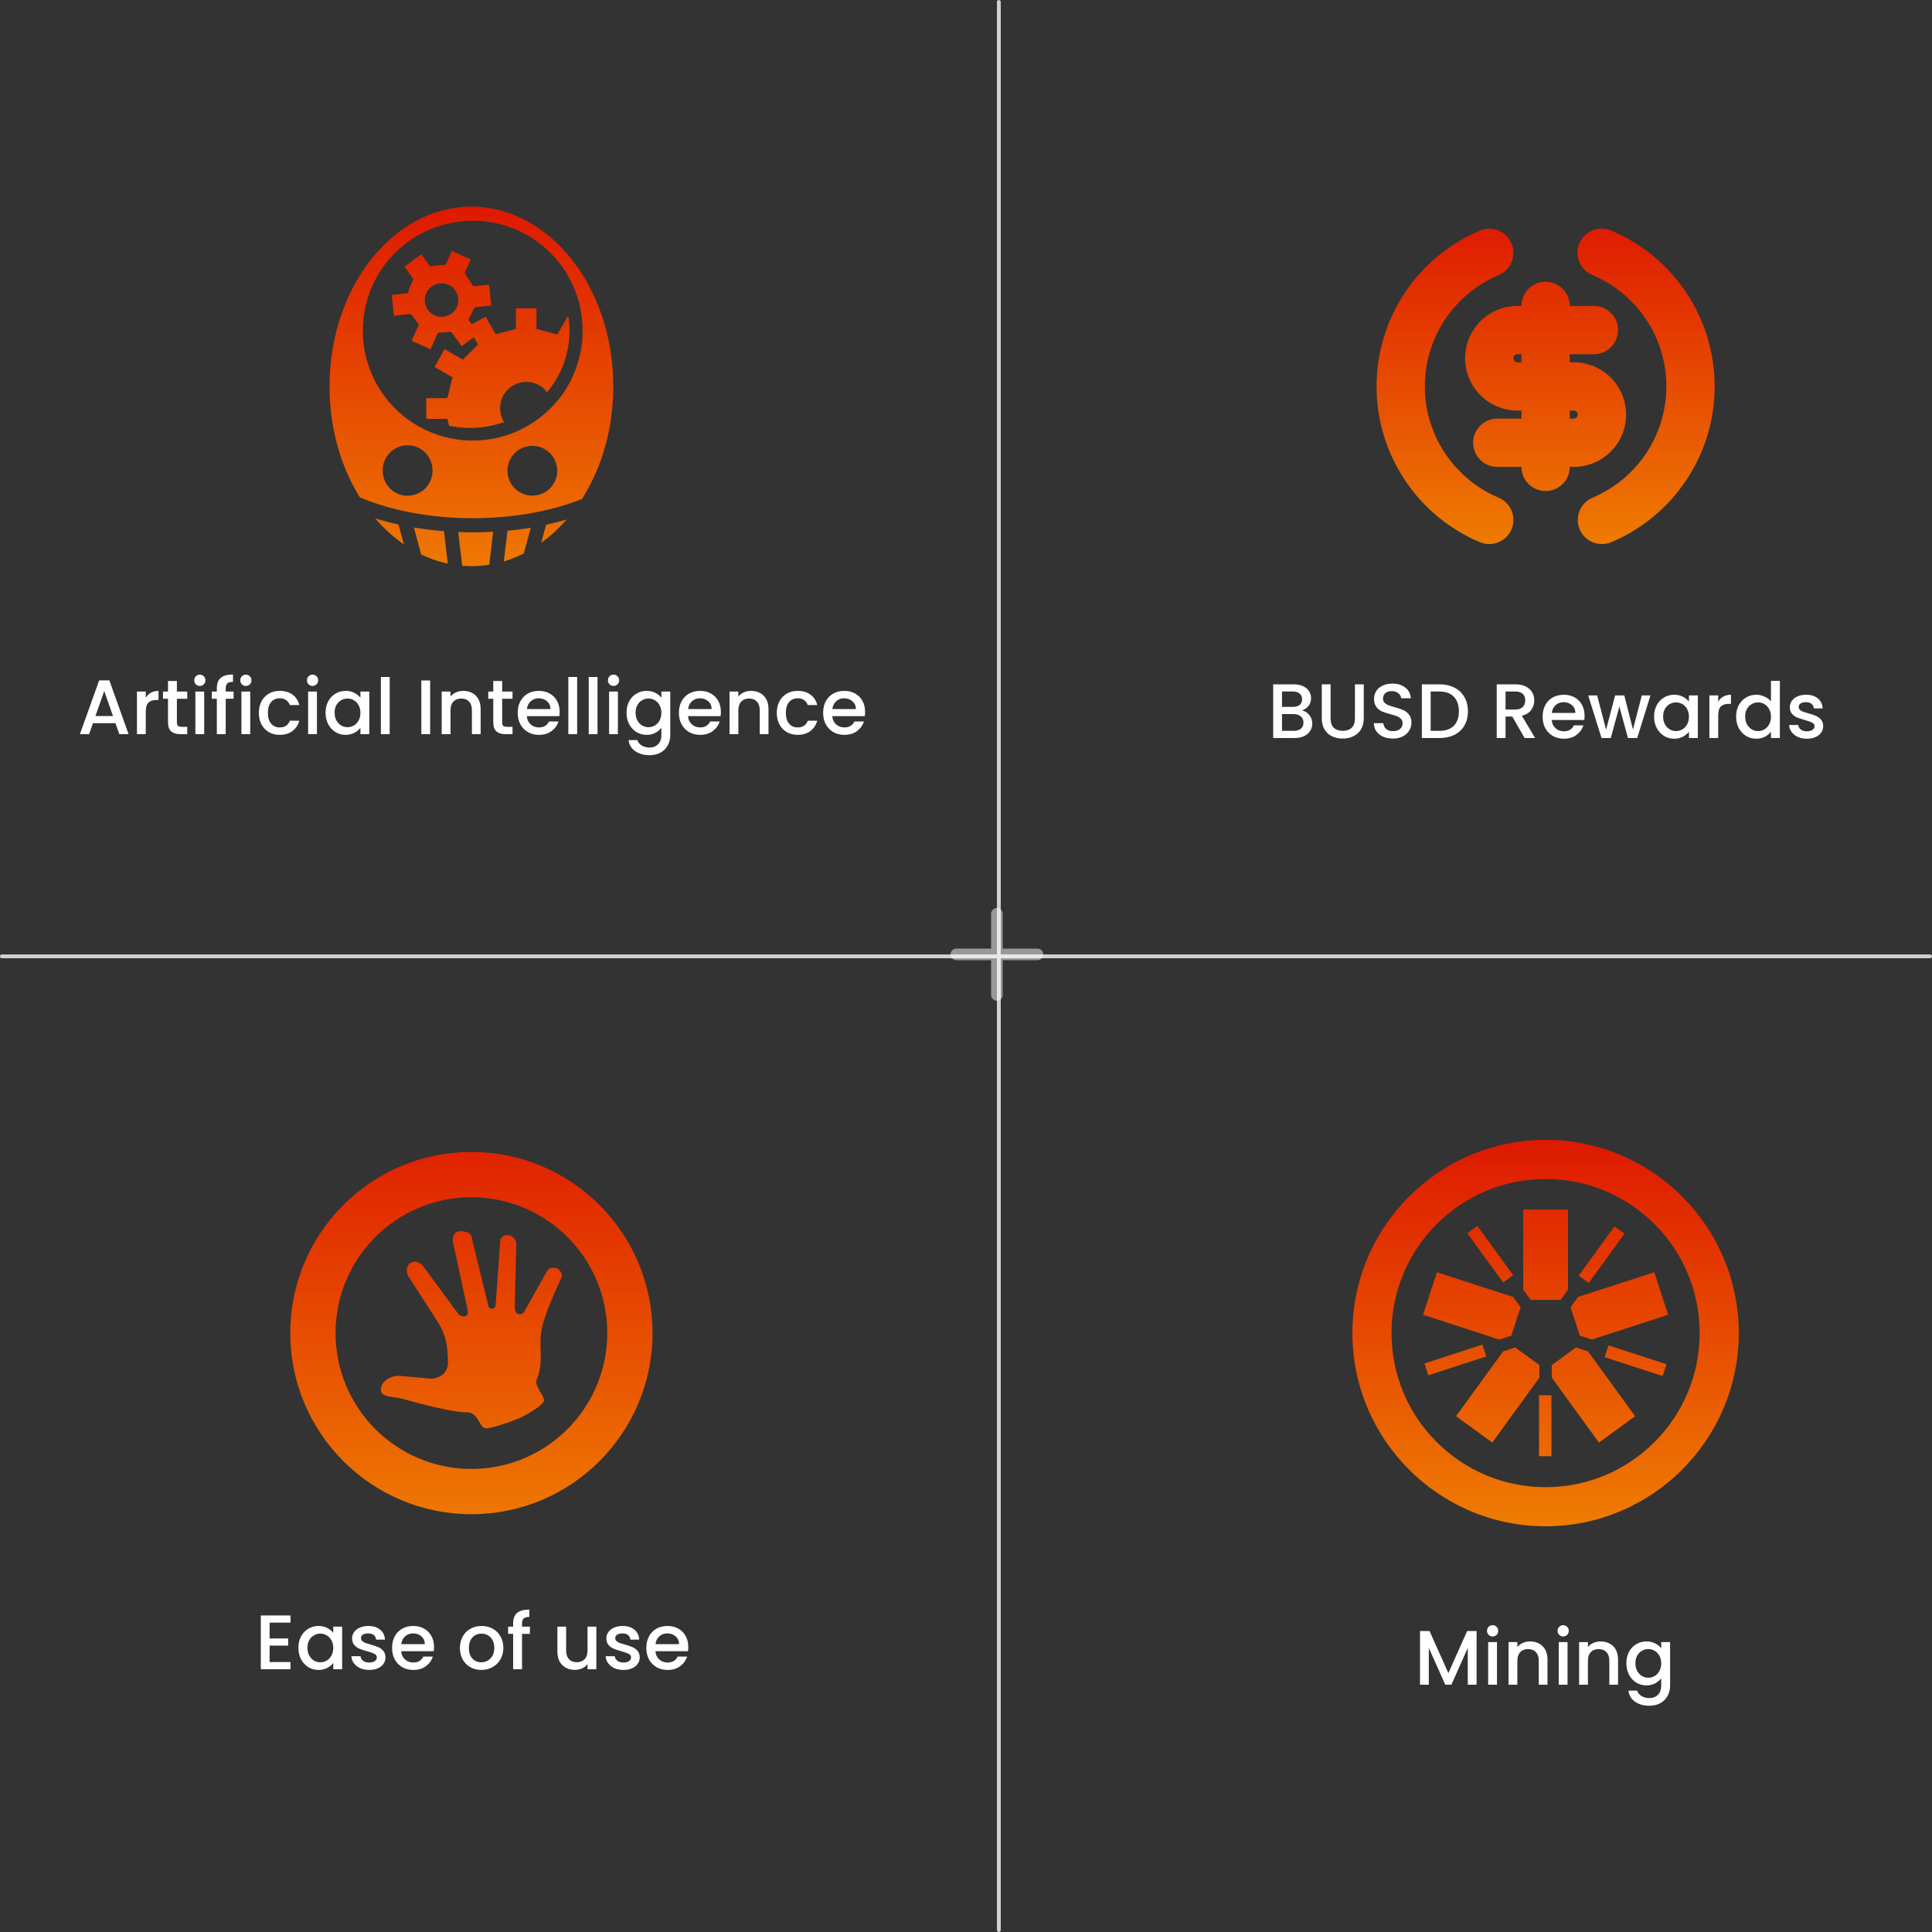<svg width="500" height="500" viewBox="0 0 500 500" fill="none" xmlns="http://www.w3.org/2000/svg">
<rect x="0" y="0" width="500" height="500" fill="#333333" stroke="none"/>
<line x1="258.5" y1="0.5" x2="258.5" y2="499.5" stroke="#D0D0D0" stroke-linecap="round"/>
<line x1="499.5" y1="247.5" x2="0.5" y2="247.5" stroke="#D0D0D0" stroke-linecap="round"/>
<g clip-path="url(#clip0_136_339)">
<path d="M268.5 245.5H259.5V236.5C259.5 235.672 258.828 235 258 235C257.172 235 256.5 235.672 256.5 236.5V245.5H247.5C246.672 245.5 246 246.172 246 247C246 247.828 246.672 248.5 247.5 248.5H256.5V257.5C256.5 258.328 257.172 259 258 259C258.828 259 259.5 258.328 259.5 257.5V248.5H268.5C269.328 248.5 270 247.828 270 247C270 246.172 269.328 245.5 268.5 245.5Z" fill="white" fill-opacity="0.5"/>
</g>
<path d="M122 298.125C96.111 298.125 75.125 319.112 75.125 345C75.125 370.888 96.111 391.875 122 391.875C147.888 391.875 168.875 370.888 168.875 345C168.875 319.112 147.888 298.125 122 298.125ZM122 309.844C141.416 309.844 157.156 325.584 157.156 345C157.156 364.416 141.416 380.156 122 380.156C102.584 380.156 86.844 364.416 86.844 345C86.844 325.584 102.584 309.844 122 309.844ZM119.07 318.633C117.605 318.633 116.961 320.163 117.203 321.428L121.091 339.244C121.233 341.106 119.564 340.937 118.625 340.063L109.823 328.094C109.295 327.129 107.749 326.024 106.387 326.769C105.025 327.514 105.135 329.178 105.606 330.156L113.485 342.449C115.514 345.695 115.904 348.767 115.939 352.764C115.873 355.464 113.713 356.675 111.648 356.804L103.146 356.054C100.988 356.058 98.562 357.575 98.562 359.649C98.562 361.722 101.979 361.442 103.836 361.919C103.836 361.919 116.097 365.502 120.797 365.508C124.005 365.511 123.923 369.673 125.814 369.664C127.603 369.656 133.845 367.326 134.896 366.802C135.948 366.278 140.727 363.682 140.78 362.462C140.843 361.017 138.076 358.537 138.955 356.951C140.989 351.542 139.015 348.528 140.414 342.949C141.484 338.685 145.438 330.352 145.438 330.352C145.438 329.41 144.939 328.739 144.174 328.24C143.351 327.884 141.925 328.069 141.562 328.966L135.586 339.66C134.67 340.495 133.495 340.277 133.218 338.781L133.609 321.892C133.753 321.326 132.966 319.862 131.601 319.664C130.236 319.467 129.527 320.419 129.465 320.964L128.25 338.054C127.931 338.844 126.747 338.959 126.413 338.103L122.141 320.531C122.178 319.369 120.993 318.633 119.07 318.633Z" fill="url(#paint0_linear_136_339)"/>
<g clip-path="url(#clip1_136_339)">
<path d="M398.296 376.871H401.508V361.096H398.3L398.296 376.871ZM369.654 355.912L368.662 352.858L383.663 347.983L384.654 351.046L369.654 355.921M389.008 331.912L379.742 319.15L382.342 317.262L391.608 330.021L389.008 331.912ZM411.154 332.029L408.554 330.137L417.825 317.379L420.425 319.267L411.154 332.029ZM430.287 356.112L415.287 351.237L416.279 348.179L431.279 353.054L430.287 356.112ZM400 295.004C372.429 295.004 350 317.433 350 344.992C350 372.571 372.429 395 400 395C427.571 395 450 372.575 450 345C450 317.429 427.571 295 400 295V295.004ZM400 305.129C422.017 305.129 439.871 322.975 439.871 344.992C439.871 367.021 422.017 384.879 400 384.879C377.975 384.879 360.125 367.021 360.125 344.992C360.125 322.975 377.979 305.129 400 305.129ZM406.467 338.296L408.862 345.662L411.975 346.671L431.708 340.262L428.125 329.242L408.392 335.654L406.467 338.3M407.871 348.717L401.604 353.271V356.542L413.8 373.333L423.175 366.517L410.979 349.729L407.871 348.717ZM398.392 353.271L392.125 348.717L389.012 349.729L376.817 366.517L386.192 373.329L398.392 356.542V353.271ZM391.137 345.667L393.529 338.304L391.604 335.658L371.871 329.242L368.287 340.267L388.025 346.683L391.137 345.667ZM396.129 336.417H403.875L405.8 333.767V313.017H394.208V333.767L396.129 336.417Z" fill="url(#paint1_linear_136_339)"/>
</g>
<g clip-path="url(#clip2_136_339)">
<path d="M391.175 63.008C391.819 64.535 391.831 66.255 391.208 67.79C390.584 69.326 389.376 70.551 387.85 71.196C382.186 73.586 377.353 77.594 373.955 82.716C370.557 87.839 368.744 93.85 368.744 99.998C368.744 106.145 370.557 112.157 373.955 117.279C377.353 122.402 382.186 126.41 387.85 128.8C388.606 129.12 389.292 129.585 389.868 130.17C390.445 130.754 390.9 131.447 391.209 132.207C391.518 132.968 391.674 133.782 391.668 134.603C391.662 135.424 391.495 136.236 391.175 136.992C390.855 137.748 390.39 138.434 389.805 139.01C389.221 139.586 388.528 140.042 387.768 140.351C387.007 140.66 386.193 140.815 385.372 140.81C384.551 140.804 383.74 140.636 382.983 140.317C375.057 136.969 368.294 131.359 363.539 124.188C358.784 117.018 356.249 108.604 356.25 100C356.25 81.862 367.287 66.317 382.983 59.683C383.74 59.364 384.551 59.196 385.372 59.19C386.193 59.184 387.007 59.34 387.768 59.649C388.529 59.958 389.221 60.413 389.806 60.99C390.39 61.566 390.856 62.252 391.175 63.008ZM417.017 59.683C424.942 63.031 431.705 68.641 436.46 75.812C441.215 82.983 443.751 91.396 443.75 100C443.75 118.138 432.712 133.683 417.017 140.317C415.489 140.962 413.768 140.974 412.232 140.351C410.696 139.727 409.47 138.519 408.825 136.992C408.18 135.465 408.167 133.743 408.791 132.207C409.415 130.671 410.623 129.445 412.15 128.8C417.814 126.41 422.647 122.402 426.045 117.279C429.443 112.157 431.256 106.145 431.256 99.998C431.256 93.85 429.443 87.839 426.045 82.716C422.647 77.594 417.814 73.586 412.15 71.196C411.383 70.884 410.686 70.422 410.099 69.839C409.512 69.255 409.047 68.561 408.731 67.796C408.414 67.031 408.253 66.21 408.256 65.383C408.26 64.555 408.427 63.736 408.75 62.974C409.072 62.211 409.543 61.52 410.134 60.941C410.726 60.362 411.426 59.906 412.195 59.6C412.964 59.294 413.787 59.144 414.614 59.158C415.442 59.172 416.259 59.351 417.017 59.683ZM400 72.917C401.658 72.917 403.247 73.575 404.419 74.747C405.592 75.919 406.25 77.509 406.25 79.167H412.5C414.158 79.167 415.747 79.825 416.919 80.997C418.092 82.169 418.75 83.759 418.75 85.417C418.75 87.074 418.092 88.664 416.919 89.836C415.747 91.008 414.158 91.667 412.5 91.667H406.25V93.75H407.292C410.883 93.75 414.328 95.177 416.867 97.716C419.407 100.256 420.833 103.7 420.833 107.292C420.833 110.883 419.407 114.328 416.867 116.867C414.328 119.407 410.883 120.833 407.292 120.833H406.25C406.25 122.491 405.592 124.081 404.419 125.253C403.247 126.425 401.658 127.083 400 127.083C398.342 127.083 396.753 126.425 395.581 125.253C394.408 124.081 393.75 122.491 393.75 120.833H387.5C385.842 120.833 384.253 120.175 383.081 119.003C381.908 117.831 381.25 116.241 381.25 114.583C381.25 112.926 381.908 111.336 383.081 110.164C384.253 108.992 385.842 108.333 387.5 108.333H393.75V106.25H392.708C389.117 106.25 385.672 104.823 383.133 102.284C380.593 99.744 379.167 96.3 379.167 92.708C379.167 89.117 380.593 85.672 383.133 83.133C385.672 80.593 389.117 79.167 392.708 79.167H393.75C393.75 77.509 394.408 75.919 395.581 74.747C396.753 73.575 398.342 72.917 400 72.917ZM407.292 106.25H406.25V108.333H407.292C407.568 108.333 407.833 108.224 408.028 108.028C408.224 107.833 408.333 107.568 408.333 107.292C408.333 107.015 408.224 106.75 408.028 106.555C407.833 106.36 407.568 106.25 407.292 106.25ZM393.75 91.667H392.708C392.432 91.667 392.167 91.776 391.972 91.972C391.776 92.167 391.667 92.432 391.667 92.708C391.667 92.985 391.776 93.25 391.972 93.445C392.167 93.64 392.432 93.75 392.708 93.75H393.75V91.667Z" fill="url(#paint2_linear_136_339)"/>
</g>
<path d="M122.003 53.481C101.937 53.481 85.281 74.1 85.281 99.997C85.281 110.881 88.227 120.833 93.127 128.714C101.337 132.228 111.803 134.104 122.295 134.114C132.418 134.123 142.527 132.398 150.623 129.116C155.674 121.172 158.719 111.066 158.719 99.996C158.719 74.1 142.068 53.482 122.004 53.481H122.003ZM122.344 57.133C138.072 57.133 150.787 69.843 150.787 85.571C150.787 101.299 138.072 114.014 122.344 114.014C106.616 114.014 93.907 101.299 93.907 85.571C93.907 69.843 106.616 57.133 122.344 57.133ZM116.936 64.95C116.431 66.078 115.942 67.155 115.467 68.24C115.361 68.482 115.234 68.54 114.955 68.559C113.893 68.633 112.831 68.74 111.781 68.911C111.436 68.967 111.256 68.952 111.054 68.658C110.403 67.708 109.721 66.778 109.032 65.813L104.67 69.004C105.407 70.04 106.095 71.028 106.811 71.995C107.001 72.252 106.976 72.421 106.83 72.692C106.489 73.328 106.192 73.99 105.913 74.656C105.749 75.044 105.771 75.613 105.497 75.822C105.193 76.054 104.647 75.973 104.205 76.024C103.278 76.131 102.35 76.235 101.384 76.344L101.917 81.72C103.272 81.568 104.548 81.414 105.827 81.291C106.054 81.27 106.397 81.302 106.511 81.448C107.148 82.26 107.731 83.115 108.386 84.03L106.535 88.182L111.429 90.373C112.026 89.042 112.608 87.77 113.165 86.487C113.294 86.191 113.436 86.09 113.779 86.084C114.567 86.071 115.363 86.029 116.135 85.885C116.583 85.802 116.811 85.881 117.064 86.245C117.845 87.366 118.666 88.459 119.484 89.58L122.625 87.291L123.706 89.163L119.803 93.072L115.032 90.331L112.486 94.962C114.104 95.905 115.666 96.814 117.089 97.642C116.669 99.417 116.278 101.096 115.86 102.768C115.83 102.889 115.597 103.036 115.456 103.038C114.169 103.059 112.881 103.051 111.594 103.051H110.308V108.214C110.439 108.276 110.571 108.336 110.703 108.396H115.798C115.944 109.016 116.086 109.608 116.224 110.194C117.996 110.559 119.8 110.743 121.609 110.742C124.716 110.742 127.691 110.209 130.445 109.234C128.83 106.622 129.221 103.279 131.054 101.192C133.648 98.237 138.194 98.033 140.974 100.795C141.197 101.017 141.407 101.253 141.601 101.5C145.222 97.174 147.391 91.648 147.391 85.627C147.39 84.439 147.305 83.252 147.134 82.076C147.088 82.053 147.051 82.034 147 82.008C146.974 81.995 146.939 81.999 146.87 81.991C145.974 83.545 145.071 85.113 144.222 86.588L138.845 85.111V79.796H133.509V85.116C131.746 85.593 130.052 86.051 128.304 86.524C127.456 85.049 126.567 83.502 125.674 81.948L122.113 83.947C121.857 83.591 121.639 83.261 121.393 82.954C121.232 82.753 121.266 82.617 121.387 82.395C121.813 81.618 122.238 80.834 122.571 80.015C122.728 79.627 122.902 79.501 123.3 79.467C124.56 79.358 125.816 79.201 127.131 79.056C126.951 77.236 126.775 75.463 126.6 73.681C125.272 73.808 124.041 73.919 122.811 74.05C122.52 74.08 122.401 73.974 122.247 73.725C121.703 72.848 121.137 71.979 120.511 71.158C120.284 70.862 120.232 70.678 120.388 70.348C120.883 69.296 121.345 68.228 121.832 67.138C120.181 66.4 118.577 65.683 116.936 64.95L116.936 64.95ZM114.308 73.318C116.717 73.338 118.643 75.285 118.623 77.681C118.602 80.109 116.644 82.025 114.21 81.996C111.783 81.968 109.904 80.019 109.931 77.558C109.957 75.198 111.918 73.298 114.308 73.318H114.308ZM105.483 115.238C109.06 115.238 111.941 118.129 111.941 121.763C111.941 125.398 109.061 128.294 105.484 128.294C101.906 128.294 99.031 125.398 99.031 121.763C99.031 118.129 101.906 115.238 105.483 115.238ZM137.775 115.381C139.484 115.381 141.124 116.06 142.333 117.269C143.541 118.478 144.22 120.117 144.22 121.826C144.22 123.536 143.541 125.175 142.333 126.384C141.124 127.593 139.484 128.272 137.775 128.272C136.066 128.272 134.426 127.593 133.217 126.384C132.009 125.175 131.33 123.536 131.33 121.826C131.33 120.117 132.009 118.478 133.217 117.269C134.426 116.06 136.066 115.381 137.775 115.381ZM97.077 134.131V134.133C97.078 134.133 97.078 134.133 97.079 134.133L97.077 134.131ZM97.079 134.133C99.322 136.759 101.823 139.03 104.522 140.888L103.14 135.751C101.096 135.302 99.074 134.763 97.079 134.133ZM146.667 134.43C144.906 134.958 143.125 135.417 141.329 135.806L140.075 140.475C142.446 138.771 144.657 136.74 146.667 134.431V134.43V134.43ZM107.121 136.523L108.989 143.493C111.198 144.558 113.505 145.359 115.886 145.868L114.9 137.468C112.294 137.273 109.698 136.958 107.121 136.523L107.121 136.523ZM137.354 136.573C135.355 136.9 133.346 137.158 131.329 137.346L130.391 145.296C132.17 144.764 133.899 144.067 135.571 143.219L137.355 136.573V136.573L137.354 136.573H137.354ZM127.633 137.607L127.632 137.613H127.634L127.633 137.607ZM127.632 137.613C125.859 137.711 124.077 137.76 122.296 137.76C121.058 137.76 119.82 137.735 118.582 137.686L119.617 146.421C120.406 146.494 121.201 146.519 122.003 146.519C123.566 146.519 125.106 146.397 126.622 146.147L127.632 137.613L127.632 137.613Z" fill="url(#paint3_linear_136_339)"/>
<path d="M29.88 187.16H24.06L23.06 190H20.68L25.66 176.08H28.3L33.28 190H30.88L29.88 187.16ZM29.24 185.3L26.98 178.84L24.7 185.3H29.24ZM37.725 180.58C38.059 180.02 38.499 179.587 39.045 179.28C39.605 178.96 40.265 178.8 41.025 178.8V181.16H40.445C39.552 181.16 38.872 181.387 38.405 181.84C37.952 182.293 37.725 183.08 37.725 184.2V190H35.445V178.98H37.725V180.58ZM45.781 180.84V186.94C45.781 187.353 45.874 187.653 46.061 187.84C46.261 188.013 46.594 188.1 47.061 188.1H48.461V190H46.661C45.634 190 44.848 189.76 44.301 189.28C43.754 188.8 43.481 188.02 43.481 186.94V180.84H42.181V178.98H43.481V176.24H45.781V178.98H48.461V180.84H45.781ZM51.722 177.52C51.309 177.52 50.962 177.38 50.682 177.1C50.403 176.82 50.263 176.473 50.263 176.06C50.263 175.647 50.403 175.3 50.682 175.02C50.962 174.74 51.309 174.6 51.722 174.6C52.123 174.6 52.462 174.74 52.742 175.02C53.023 175.3 53.163 175.647 53.163 176.06C53.163 176.473 53.023 176.82 52.742 177.1C52.462 177.38 52.123 177.52 51.722 177.52ZM52.843 178.98V190H50.562V178.98H52.843ZM60.456 180.84H58.416V190H56.116V180.84H54.816V178.98H56.116V178.2C56.116 176.933 56.449 176.013 57.116 175.44C57.796 174.853 58.856 174.56 60.296 174.56V176.46C59.603 176.46 59.116 176.593 58.836 176.86C58.556 177.113 58.416 177.56 58.416 178.2V178.98H60.456V180.84ZM63.637 177.52C63.223 177.52 62.877 177.38 62.597 177.1C62.317 176.82 62.177 176.473 62.177 176.06C62.177 175.647 62.317 175.3 62.597 175.02C62.877 174.74 63.223 174.6 63.637 174.6C64.037 174.6 64.377 174.74 64.657 175.02C64.937 175.3 65.077 175.647 65.077 176.06C65.077 176.473 64.937 176.82 64.657 177.1C64.377 177.38 64.037 177.52 63.637 177.52ZM64.757 178.98V190H62.477V178.98H64.757ZM66.99 184.48C66.99 183.347 67.217 182.353 67.67 181.5C68.137 180.633 68.777 179.967 69.59 179.5C70.403 179.033 71.337 178.8 72.39 178.8C73.723 178.8 74.823 179.12 75.69 179.76C76.57 180.387 77.163 181.287 77.47 182.46H75.01C74.81 181.913 74.49 181.487 74.05 181.18C73.61 180.873 73.057 180.72 72.39 180.72C71.457 180.72 70.71 181.053 70.15 181.72C69.603 182.373 69.33 183.293 69.33 184.48C69.33 185.667 69.603 186.593 70.15 187.26C70.71 187.927 71.457 188.26 72.39 188.26C73.71 188.26 74.583 187.68 75.01 186.52H77.47C77.15 187.64 76.55 188.533 75.67 189.2C74.79 189.853 73.697 190.18 72.39 190.18C71.337 190.18 70.403 189.947 69.59 189.48C68.777 189 68.137 188.333 67.67 187.48C67.217 186.613 66.99 185.613 66.99 184.48ZM80.902 177.52C80.489 177.52 80.142 177.38 79.862 177.1C79.582 176.82 79.442 176.473 79.442 176.06C79.442 175.647 79.582 175.3 79.862 175.02C80.142 174.74 80.489 174.6 80.902 174.6C81.302 174.6 81.642 174.74 81.922 175.02C82.202 175.3 82.342 175.647 82.342 176.06C82.342 176.473 82.202 176.82 81.922 177.1C81.642 177.38 81.302 177.52 80.902 177.52ZM82.022 178.98V190H79.742V178.98H82.022ZM84.256 184.44C84.256 183.333 84.482 182.353 84.936 181.5C85.402 180.647 86.029 179.987 86.816 179.52C87.616 179.04 88.496 178.8 89.456 178.8C90.322 178.8 91.076 178.973 91.716 179.32C92.369 179.653 92.889 180.073 93.276 180.58V178.98H95.576V190H93.276V188.36C92.889 188.88 92.362 189.313 91.696 189.66C91.029 190.007 90.269 190.18 89.416 190.18C88.469 190.18 87.602 189.94 86.816 189.46C86.029 188.967 85.402 188.287 84.936 187.42C84.482 186.54 84.256 185.547 84.256 184.44ZM93.276 184.48C93.276 183.72 93.116 183.06 92.796 182.5C92.489 181.94 92.082 181.513 91.576 181.22C91.069 180.927 90.522 180.78 89.936 180.78C89.349 180.78 88.802 180.927 88.296 181.22C87.789 181.5 87.376 181.92 87.056 182.48C86.749 183.027 86.596 183.68 86.596 184.44C86.596 185.2 86.749 185.867 87.056 186.44C87.376 187.013 87.789 187.453 88.296 187.76C88.816 188.053 89.362 188.2 89.936 188.2C90.522 188.2 91.069 188.053 91.576 187.76C92.082 187.467 92.489 187.04 92.796 186.48C93.116 185.907 93.276 185.24 93.276 184.48ZM100.85 175.2V190H98.57V175.2H100.85ZM111.319 176.1V190H109.039V176.1H111.319ZM119.873 178.8C120.739 178.8 121.513 178.98 122.193 179.34C122.886 179.7 123.426 180.233 123.813 180.94C124.199 181.647 124.393 182.5 124.393 183.5V190H122.133V183.84C122.133 182.853 121.886 182.1 121.393 181.58C120.899 181.047 120.226 180.78 119.373 180.78C118.519 180.78 117.839 181.047 117.333 181.58C116.839 182.1 116.593 182.853 116.593 183.84V190H114.313V178.98H116.593V180.24C116.966 179.787 117.439 179.433 118.013 179.18C118.599 178.927 119.219 178.8 119.873 178.8ZM129.961 180.84V186.94C129.961 187.353 130.054 187.653 130.241 187.84C130.441 188.013 130.774 188.1 131.241 188.1H132.641V190H130.841C129.814 190 129.027 189.76 128.481 189.28C127.934 188.8 127.661 188.02 127.661 186.94V180.84H126.361V178.98H127.661V176.24H129.961V178.98H132.641V180.84H129.961ZM144.842 184.22C144.842 184.633 144.816 185.007 144.762 185.34H136.342C136.409 186.22 136.736 186.927 137.322 187.46C137.909 187.993 138.629 188.26 139.482 188.26C140.709 188.26 141.576 187.747 142.082 186.72H144.542C144.209 187.733 143.602 188.567 142.722 189.22C141.856 189.86 140.776 190.18 139.482 190.18C138.429 190.18 137.482 189.947 136.642 189.48C135.816 189 135.162 188.333 134.682 187.48C134.216 186.613 133.982 185.613 133.982 184.48C133.982 183.347 134.209 182.353 134.662 181.5C135.129 180.633 135.776 179.967 136.602 179.5C137.442 179.033 138.402 178.8 139.482 178.8C140.522 178.8 141.449 179.027 142.262 179.48C143.076 179.933 143.709 180.573 144.162 181.4C144.616 182.213 144.842 183.153 144.842 184.22ZM142.462 183.5C142.449 182.66 142.149 181.987 141.562 181.48C140.976 180.973 140.249 180.72 139.382 180.72C138.596 180.72 137.922 180.973 137.362 181.48C136.802 181.973 136.469 182.647 136.362 183.5H142.462ZM149.366 175.2V190H147.086V175.2H149.366ZM154.639 175.2V190H152.359V175.2H154.639ZM158.793 177.52C158.379 177.52 158.033 177.38 157.753 177.1C157.473 176.82 157.333 176.473 157.333 176.06C157.333 175.647 157.473 175.3 157.753 175.02C158.033 174.74 158.379 174.6 158.793 174.6C159.193 174.6 159.533 174.74 159.813 175.02C160.093 175.3 160.233 175.647 160.233 176.06C160.233 176.473 160.093 176.82 159.813 177.1C159.533 177.38 159.193 177.52 158.793 177.52ZM159.913 178.98V190H157.633V178.98H159.913ZM167.346 178.8C168.2 178.8 168.953 178.973 169.606 179.32C170.273 179.653 170.793 180.073 171.166 180.58V178.98H173.466V190.18C173.466 191.193 173.253 192.093 172.826 192.88C172.4 193.68 171.78 194.307 170.966 194.76C170.166 195.213 169.206 195.44 168.086 195.44C166.593 195.44 165.353 195.087 164.366 194.38C163.38 193.687 162.82 192.74 162.686 191.54H164.946C165.12 192.113 165.486 192.573 166.046 192.92C166.62 193.28 167.3 193.46 168.086 193.46C169.006 193.46 169.746 193.18 170.306 192.62C170.88 192.06 171.166 191.247 171.166 190.18V188.34C170.78 188.86 170.253 189.3 169.586 189.66C168.933 190.007 168.186 190.18 167.346 190.18C166.386 190.18 165.506 189.94 164.706 189.46C163.92 188.967 163.293 188.287 162.826 187.42C162.373 186.54 162.146 185.547 162.146 184.44C162.146 183.333 162.373 182.353 162.826 181.5C163.293 180.647 163.92 179.987 164.706 179.52C165.506 179.04 166.386 178.8 167.346 178.8ZM171.166 184.48C171.166 183.72 171.006 183.06 170.686 182.5C170.38 181.94 169.973 181.513 169.466 181.22C168.96 180.927 168.413 180.78 167.826 180.78C167.24 180.78 166.693 180.927 166.186 181.22C165.68 181.5 165.266 181.92 164.946 182.48C164.64 183.027 164.486 183.68 164.486 184.44C164.486 185.2 164.64 185.867 164.946 186.44C165.266 187.013 165.68 187.453 166.186 187.76C166.706 188.053 167.253 188.2 167.826 188.2C168.413 188.2 168.96 188.053 169.466 187.76C169.973 187.467 170.38 187.04 170.686 186.48C171.006 185.907 171.166 185.24 171.166 184.48ZM186.561 184.22C186.561 184.633 186.534 185.007 186.481 185.34H178.061C178.128 186.22 178.454 186.927 179.041 187.46C179.628 187.993 180.348 188.26 181.201 188.26C182.428 188.26 183.294 187.747 183.801 186.72H186.261C185.928 187.733 185.321 188.567 184.441 189.22C183.574 189.86 182.494 190.18 181.201 190.18C180.148 190.18 179.201 189.947 178.361 189.48C177.534 189 176.881 188.333 176.401 187.48C175.934 186.613 175.701 185.613 175.701 184.48C175.701 183.347 175.928 182.353 176.381 181.5C176.848 180.633 177.494 179.967 178.321 179.5C179.161 179.033 180.121 178.8 181.201 178.8C182.241 178.8 183.168 179.027 183.981 179.48C184.794 179.933 185.428 180.573 185.881 181.4C186.334 182.213 186.561 183.153 186.561 184.22ZM184.181 183.5C184.168 182.66 183.868 181.987 183.281 181.48C182.694 180.973 181.968 180.72 181.101 180.72C180.314 180.72 179.641 180.973 179.081 181.48C178.521 181.973 178.188 182.647 178.081 183.5H184.181ZM194.365 178.8C195.231 178.8 196.005 178.98 196.685 179.34C197.378 179.7 197.918 180.233 198.305 180.94C198.691 181.647 198.885 182.5 198.885 183.5V190H196.625V183.84C196.625 182.853 196.378 182.1 195.885 181.58C195.391 181.047 194.718 180.78 193.865 180.78C193.011 180.78 192.331 181.047 191.825 181.58C191.331 182.1 191.085 182.853 191.085 183.84V190H188.805V178.98H191.085V180.24C191.458 179.787 191.931 179.433 192.505 179.18C193.091 178.927 193.711 178.8 194.365 178.8ZM201.033 184.48C201.033 183.347 201.26 182.353 201.713 181.5C202.18 180.633 202.82 179.967 203.633 179.5C204.446 179.033 205.38 178.8 206.433 178.8C207.766 178.8 208.866 179.12 209.733 179.76C210.613 180.387 211.206 181.287 211.513 182.46H209.053C208.853 181.913 208.533 181.487 208.093 181.18C207.653 180.873 207.1 180.72 206.433 180.72C205.5 180.72 204.753 181.053 204.193 181.72C203.646 182.373 203.373 183.293 203.373 184.48C203.373 185.667 203.646 186.593 204.193 187.26C204.753 187.927 205.5 188.26 206.433 188.26C207.753 188.26 208.626 187.68 209.053 186.52H211.513C211.193 187.64 210.593 188.533 209.713 189.2C208.833 189.853 207.74 190.18 206.433 190.18C205.38 190.18 204.446 189.947 203.633 189.48C202.82 189 202.18 188.333 201.713 187.48C201.26 186.613 201.033 185.613 201.033 184.48ZM223.885 184.22C223.885 184.633 223.858 185.007 223.805 185.34H215.385C215.452 186.22 215.778 186.927 216.365 187.46C216.952 187.993 217.672 188.26 218.525 188.26C219.752 188.26 220.618 187.747 221.125 186.72H223.585C223.252 187.733 222.645 188.567 221.765 189.22C220.898 189.86 219.818 190.18 218.525 190.18C217.472 190.18 216.525 189.947 215.685 189.48C214.858 189 214.205 188.333 213.725 187.48C213.258 186.613 213.025 185.613 213.025 184.48C213.025 183.347 213.252 182.353 213.705 181.5C214.172 180.633 214.818 179.967 215.645 179.5C216.485 179.033 217.445 178.8 218.525 178.8C219.565 178.8 220.492 179.027 221.305 179.48C222.118 179.933 222.752 180.573 223.205 181.4C223.658 182.213 223.885 183.153 223.885 184.22ZM221.505 183.5C221.492 182.66 221.192 181.987 220.605 181.48C220.018 180.973 219.292 180.72 218.425 180.72C217.638 180.72 216.965 180.973 216.405 181.48C215.845 181.973 215.512 182.647 215.405 183.5H221.505Z" fill="white"/>
<path d="M336.94 183.86C337.687 183.993 338.32 184.387 338.84 185.04C339.36 185.693 339.62 186.433 339.62 187.26C339.62 187.967 339.433 188.607 339.06 189.18C338.7 189.74 338.173 190.187 337.48 190.52C336.787 190.84 335.98 191 335.06 191H329.5V177.1H334.8C335.747 177.1 336.56 177.26 337.24 177.58C337.92 177.9 338.433 178.333 338.78 178.88C339.127 179.413 339.3 180.013 339.3 180.68C339.3 181.48 339.087 182.147 338.66 182.68C338.233 183.213 337.66 183.607 336.94 183.86ZM331.78 182.94H334.6C335.347 182.94 335.927 182.773 336.34 182.44C336.767 182.093 336.98 181.6 336.98 180.96C336.98 180.333 336.767 179.847 336.34 179.5C335.927 179.14 335.347 178.96 334.6 178.96H331.78V182.94ZM334.86 189.14C335.633 189.14 336.24 188.953 336.68 188.58C337.12 188.207 337.34 187.687 337.34 187.02C337.34 186.34 337.107 185.8 336.64 185.4C336.173 185 335.553 184.8 334.78 184.8H331.78V189.14H334.86ZM344.358 177.1V185.96C344.358 187.013 344.631 187.807 345.178 188.34C345.738 188.873 346.511 189.14 347.498 189.14C348.498 189.14 349.271 188.873 349.818 188.34C350.378 187.807 350.658 187.013 350.658 185.96V177.1H352.938V185.92C352.938 187.053 352.691 188.013 352.198 188.8C351.704 189.587 351.044 190.173 350.218 190.56C349.391 190.947 348.478 191.14 347.478 191.14C346.478 191.14 345.564 190.947 344.738 190.56C343.924 190.173 343.278 189.587 342.798 188.8C342.318 188.013 342.078 187.053 342.078 185.92V177.1H344.358ZM360.486 191.14C359.553 191.14 358.713 190.98 357.966 190.66C357.22 190.327 356.633 189.86 356.206 189.26C355.78 188.66 355.566 187.96 355.566 187.16H358.006C358.06 187.76 358.293 188.253 358.706 188.64C359.133 189.027 359.726 189.22 360.486 189.22C361.273 189.22 361.886 189.033 362.326 188.66C362.766 188.273 362.986 187.78 362.986 187.18C362.986 186.713 362.846 186.333 362.566 186.04C362.3 185.747 361.96 185.52 361.546 185.36C361.146 185.2 360.586 185.027 359.866 184.84C358.96 184.6 358.22 184.36 357.646 184.12C357.086 183.867 356.606 183.48 356.206 182.96C355.806 182.44 355.606 181.747 355.606 180.88C355.606 180.08 355.806 179.38 356.206 178.78C356.606 178.18 357.166 177.72 357.886 177.4C358.606 177.08 359.44 176.92 360.386 176.92C361.733 176.92 362.833 177.26 363.686 177.94C364.553 178.607 365.033 179.527 365.126 180.7H362.606C362.566 180.193 362.326 179.76 361.886 179.4C361.446 179.04 360.866 178.86 360.146 178.86C359.493 178.86 358.96 179.027 358.546 179.36C358.133 179.693 357.926 180.173 357.926 180.8C357.926 181.227 358.053 181.58 358.306 181.86C358.573 182.127 358.906 182.34 359.306 182.5C359.706 182.66 360.253 182.833 360.946 183.02C361.866 183.273 362.613 183.527 363.186 183.78C363.773 184.033 364.266 184.427 364.666 184.96C365.08 185.48 365.286 186.18 365.286 187.06C365.286 187.767 365.093 188.433 364.706 189.06C364.333 189.687 363.78 190.193 363.046 190.58C362.326 190.953 361.473 191.14 360.486 191.14ZM372.517 177.1C373.997 177.1 375.29 177.387 376.397 177.96C377.517 178.52 378.377 179.333 378.977 180.4C379.59 181.453 379.897 182.687 379.897 184.1C379.897 185.513 379.59 186.74 378.977 187.78C378.377 188.82 377.517 189.62 376.397 190.18C375.29 190.727 373.997 191 372.517 191H367.977V177.1H372.517ZM372.517 189.14C374.143 189.14 375.39 188.7 376.257 187.82C377.123 186.94 377.557 185.7 377.557 184.1C377.557 182.487 377.123 181.227 376.257 180.32C375.39 179.413 374.143 178.96 372.517 178.96H370.257V189.14H372.517ZM394.572 191L391.372 185.44H389.632V191H387.352V177.1H392.152C393.218 177.1 394.118 177.287 394.852 177.66C395.598 178.033 396.152 178.533 396.512 179.16C396.885 179.787 397.072 180.487 397.072 181.26C397.072 182.167 396.805 182.993 396.272 183.74C395.752 184.473 394.945 184.973 393.852 185.24L397.292 191H394.572ZM389.632 183.62H392.152C393.005 183.62 393.645 183.407 394.072 182.98C394.512 182.553 394.732 181.98 394.732 181.26C394.732 180.54 394.518 179.98 394.092 179.58C393.665 179.167 393.018 178.96 392.152 178.96H389.632V183.62ZM410.088 185.22C410.088 185.633 410.062 186.007 410.008 186.34H401.588C401.655 187.22 401.982 187.927 402.568 188.46C403.155 188.993 403.875 189.26 404.728 189.26C405.955 189.26 406.822 188.747 407.328 187.72H409.788C409.455 188.733 408.848 189.567 407.968 190.22C407.102 190.86 406.022 191.18 404.728 191.18C403.675 191.18 402.728 190.947 401.888 190.48C401.062 190 400.408 189.333 399.928 188.48C399.462 187.613 399.228 186.613 399.228 185.48C399.228 184.347 399.455 183.353 399.908 182.5C400.375 181.633 401.022 180.967 401.848 180.5C402.688 180.033 403.648 179.8 404.728 179.8C405.768 179.8 406.695 180.027 407.508 180.48C408.322 180.933 408.955 181.573 409.408 182.4C409.862 183.213 410.088 184.153 410.088 185.22ZM407.708 184.5C407.695 183.66 407.395 182.987 406.808 182.48C406.222 181.973 405.495 181.72 404.628 181.72C403.842 181.72 403.168 181.973 402.608 182.48C402.048 182.973 401.715 183.647 401.608 184.5H407.708ZM427.132 179.98L423.712 191H421.312L419.092 182.86L416.872 191H414.472L411.032 179.98H413.352L415.652 188.84L417.992 179.98H420.372L422.612 188.8L424.892 179.98H427.132ZM428.076 185.44C428.076 184.333 428.303 183.353 428.756 182.5C429.223 181.647 429.849 180.987 430.636 180.52C431.436 180.04 432.316 179.8 433.276 179.8C434.143 179.8 434.896 179.973 435.536 180.32C436.189 180.653 436.709 181.073 437.096 181.58V179.98H439.396V191H437.096V189.36C436.709 189.88 436.183 190.313 435.516 190.66C434.849 191.007 434.089 191.18 433.236 191.18C432.289 191.18 431.423 190.94 430.636 190.46C429.849 189.967 429.223 189.287 428.756 188.42C428.303 187.54 428.076 186.547 428.076 185.44ZM437.096 185.48C437.096 184.72 436.936 184.06 436.616 183.5C436.309 182.94 435.903 182.513 435.396 182.22C434.889 181.927 434.343 181.78 433.756 181.78C433.169 181.78 432.623 181.927 432.116 182.22C431.609 182.5 431.196 182.92 430.876 183.48C430.569 184.027 430.416 184.68 430.416 185.44C430.416 186.2 430.569 186.867 430.876 187.44C431.196 188.013 431.609 188.453 432.116 188.76C432.636 189.053 433.183 189.2 433.756 189.2C434.343 189.2 434.889 189.053 435.396 188.76C435.903 188.467 436.309 188.04 436.616 187.48C436.936 186.907 437.096 186.24 437.096 185.48ZM444.671 181.58C445.004 181.02 445.444 180.587 445.991 180.28C446.551 179.96 447.211 179.8 447.971 179.8V182.16H447.391C446.497 182.16 445.817 182.387 445.351 182.84C444.897 183.293 444.671 184.08 444.671 185.2V191H442.391V179.98H444.671V181.58ZM449.306 185.44C449.306 184.333 449.533 183.353 449.986 182.5C450.453 181.647 451.08 180.987 451.866 180.52C452.666 180.04 453.553 179.8 454.526 179.8C455.246 179.8 455.953 179.96 456.646 180.28C457.353 180.587 457.913 181 458.326 181.52V176.2H460.626V191H458.326V189.34C457.953 189.873 457.433 190.313 456.766 190.66C456.113 191.007 455.36 191.18 454.506 191.18C453.546 191.18 452.666 190.94 451.866 190.46C451.08 189.967 450.453 189.287 449.986 188.42C449.533 187.54 449.306 186.547 449.306 185.44ZM458.326 185.48C458.326 184.72 458.166 184.06 457.846 183.5C457.54 182.94 457.133 182.513 456.626 182.22C456.12 181.927 455.573 181.78 454.986 181.78C454.4 181.78 453.853 181.927 453.346 182.22C452.84 182.5 452.426 182.92 452.106 183.48C451.8 184.027 451.646 184.68 451.646 185.44C451.646 186.2 451.8 186.867 452.106 187.44C452.426 188.013 452.84 188.453 453.346 188.76C453.866 189.053 454.413 189.2 454.986 189.2C455.573 189.2 456.12 189.053 456.626 188.76C457.133 188.467 457.54 188.04 457.846 187.48C458.166 186.907 458.326 186.24 458.326 185.48ZM467.621 191.18C466.754 191.18 465.974 191.027 465.281 190.72C464.601 190.4 464.061 189.973 463.661 189.44C463.261 188.893 463.048 188.287 463.021 187.62H465.381C465.421 188.087 465.641 188.48 466.041 188.8C466.454 189.107 466.968 189.26 467.581 189.26C468.221 189.26 468.714 189.14 469.061 188.9C469.421 188.647 469.601 188.327 469.601 187.94C469.601 187.527 469.401 187.22 469.001 187.02C468.614 186.82 467.994 186.6 467.141 186.36C466.314 186.133 465.641 185.913 465.121 185.7C464.601 185.487 464.148 185.16 463.761 184.72C463.388 184.28 463.201 183.7 463.201 182.98C463.201 182.393 463.374 181.86 463.721 181.38C464.068 180.887 464.561 180.5 465.201 180.22C465.854 179.94 466.601 179.8 467.441 179.8C468.694 179.8 469.701 180.12 470.461 180.76C471.234 181.387 471.648 182.247 471.701 183.34H469.421C469.381 182.847 469.181 182.453 468.821 182.16C468.461 181.867 467.974 181.72 467.361 181.72C466.761 181.72 466.301 181.833 465.981 182.06C465.661 182.287 465.501 182.587 465.501 182.96C465.501 183.253 465.608 183.5 465.821 183.7C466.034 183.9 466.294 184.06 466.601 184.18C466.908 184.287 467.361 184.427 467.961 184.6C468.761 184.813 469.414 185.033 469.921 185.26C470.441 185.473 470.888 185.793 471.261 186.22C471.634 186.647 471.828 187.213 471.841 187.92C471.841 188.547 471.668 189.107 471.321 189.6C470.974 190.093 470.481 190.48 469.841 190.76C469.214 191.04 468.474 191.18 467.621 191.18Z" fill="white"/>
<path d="M382.14 422.1V436H379.86V426.48L375.62 436H374.04L369.78 426.48V436H367.5V422.1H369.96L374.84 433L379.7 422.1H382.14ZM386.297 423.52C385.883 423.52 385.537 423.38 385.257 423.1C384.977 422.82 384.837 422.473 384.837 422.06C384.837 421.647 384.977 421.3 385.257 421.02C385.537 420.74 385.883 420.6 386.297 420.6C386.697 420.6 387.037 420.74 387.317 421.02C387.597 421.3 387.737 421.647 387.737 422.06C387.737 422.473 387.597 422.82 387.317 423.1C387.037 423.38 386.697 423.52 386.297 423.52ZM387.417 424.98V436H385.137V424.98H387.417ZM395.97 424.8C396.837 424.8 397.61 424.98 398.29 425.34C398.983 425.7 399.523 426.233 399.91 426.94C400.297 427.647 400.49 428.5 400.49 429.5V436H398.23V429.84C398.23 428.853 397.983 428.1 397.49 427.58C396.997 427.047 396.323 426.78 395.47 426.78C394.617 426.78 393.937 427.047 393.43 427.58C392.937 428.1 392.69 428.853 392.69 429.84V436H390.41V424.98H392.69V426.24C393.063 425.787 393.537 425.433 394.11 425.18C394.697 424.927 395.317 424.8 395.97 424.8ZM404.558 423.52C404.145 423.52 403.798 423.38 403.518 423.1C403.238 422.82 403.098 422.473 403.098 422.06C403.098 421.647 403.238 421.3 403.518 421.02C403.798 420.74 404.145 420.6 404.558 420.6C404.958 420.6 405.298 420.74 405.578 421.02C405.858 421.3 405.998 421.647 405.998 422.06C405.998 422.473 405.858 422.82 405.578 423.1C405.298 423.38 404.958 423.52 404.558 423.52ZM405.678 424.98V436H403.398V424.98H405.678ZM414.232 424.8C415.099 424.8 415.872 424.98 416.552 425.34C417.245 425.7 417.785 426.233 418.172 426.94C418.559 427.647 418.752 428.5 418.752 429.5V436H416.492V429.84C416.492 428.853 416.245 428.1 415.752 427.58C415.259 427.047 414.585 426.78 413.732 426.78C412.879 426.78 412.199 427.047 411.692 427.58C411.199 428.1 410.952 428.853 410.952 429.84V436H408.672V424.98H410.952V426.24C411.325 425.787 411.799 425.433 412.372 425.18C412.959 424.927 413.579 424.8 414.232 424.8ZM426.1 424.8C426.953 424.8 427.707 424.973 428.36 425.32C429.027 425.653 429.547 426.073 429.92 426.58V424.98H432.22V436.18C432.22 437.193 432.007 438.093 431.58 438.88C431.153 439.68 430.533 440.307 429.72 440.76C428.92 441.213 427.96 441.44 426.84 441.44C425.347 441.44 424.107 441.087 423.12 440.38C422.133 439.687 421.573 438.74 421.44 437.54H423.7C423.873 438.113 424.24 438.573 424.8 438.92C425.373 439.28 426.053 439.46 426.84 439.46C427.76 439.46 428.5 439.18 429.06 438.62C429.633 438.06 429.92 437.247 429.92 436.18V434.34C429.533 434.86 429.007 435.3 428.34 435.66C427.687 436.007 426.94 436.18 426.1 436.18C425.14 436.18 424.26 435.94 423.46 435.46C422.673 434.967 422.047 434.287 421.58 433.42C421.127 432.54 420.9 431.547 420.9 430.44C420.9 429.333 421.127 428.353 421.58 427.5C422.047 426.647 422.673 425.987 423.46 425.52C424.26 425.04 425.14 424.8 426.1 424.8ZM429.92 430.48C429.92 429.72 429.76 429.06 429.44 428.5C429.133 427.94 428.727 427.513 428.22 427.22C427.713 426.927 427.167 426.78 426.58 426.78C425.993 426.78 425.447 426.927 424.94 427.22C424.433 427.5 424.02 427.92 423.7 428.48C423.393 429.027 423.24 429.68 423.24 430.44C423.24 431.2 423.393 431.867 423.7 432.44C424.02 433.013 424.433 433.453 424.94 433.76C425.46 434.053 426.007 434.2 426.58 434.2C427.167 434.2 427.713 434.053 428.22 433.76C428.727 433.467 429.133 433.04 429.44 432.48C429.76 431.907 429.92 431.24 429.92 430.48Z" fill="white"/>
<path d="M69.78 419.94V424.02H74.58V425.88H69.78V430.14H75.18V432H67.5V418.08H75.18V419.94H69.78ZM77.228 426.44C77.228 425.333 77.455 424.353 77.908 423.5C78.375 422.647 79.002 421.987 79.788 421.52C80.588 421.04 81.468 420.8 82.428 420.8C83.295 420.8 84.048 420.973 84.688 421.32C85.342 421.653 85.862 422.073 86.248 422.58V420.98H88.548V432H86.248V430.36C85.862 430.88 85.335 431.313 84.668 431.66C84.002 432.007 83.242 432.18 82.388 432.18C81.442 432.18 80.575 431.94 79.788 431.46C79.002 430.967 78.375 430.287 77.908 429.42C77.455 428.54 77.228 427.547 77.228 426.44ZM86.248 426.48C86.248 425.72 86.088 425.06 85.768 424.5C85.462 423.94 85.055 423.513 84.548 423.22C84.042 422.927 83.495 422.78 82.908 422.78C82.322 422.78 81.775 422.927 81.268 423.22C80.762 423.5 80.348 423.92 80.028 424.48C79.722 425.027 79.568 425.68 79.568 426.44C79.568 427.2 79.722 427.867 80.028 428.44C80.348 429.013 80.762 429.453 81.268 429.76C81.788 430.053 82.335 430.2 82.908 430.2C83.495 430.2 84.042 430.053 84.548 429.76C85.055 429.467 85.462 429.04 85.768 428.48C86.088 427.907 86.248 427.24 86.248 426.48ZM95.543 432.18C94.676 432.18 93.896 432.027 93.203 431.72C92.523 431.4 91.983 430.973 91.583 430.44C91.183 429.893 90.97 429.287 90.943 428.62H93.303C93.343 429.087 93.563 429.48 93.963 429.8C94.376 430.107 94.89 430.26 95.503 430.26C96.143 430.26 96.636 430.14 96.983 429.9C97.343 429.647 97.523 429.327 97.523 428.94C97.523 428.527 97.323 428.22 96.923 428.02C96.536 427.82 95.916 427.6 95.063 427.36C94.236 427.133 93.563 426.913 93.043 426.7C92.523 426.487 92.07 426.16 91.683 425.72C91.31 425.28 91.123 424.7 91.123 423.98C91.123 423.393 91.296 422.86 91.643 422.38C91.99 421.887 92.483 421.5 93.123 421.22C93.776 420.94 94.523 420.8 95.363 420.8C96.616 420.8 97.623 421.12 98.383 421.76C99.156 422.387 99.57 423.247 99.623 424.34H97.343C97.303 423.847 97.103 423.453 96.743 423.16C96.383 422.867 95.896 422.72 95.283 422.72C94.683 422.72 94.223 422.833 93.903 423.06C93.583 423.287 93.423 423.587 93.423 423.96C93.423 424.253 93.53 424.5 93.743 424.7C93.956 424.9 94.216 425.06 94.523 425.18C94.83 425.287 95.283 425.427 95.883 425.6C96.683 425.813 97.336 426.033 97.843 426.26C98.363 426.473 98.81 426.793 99.183 427.22C99.556 427.647 99.75 428.213 99.763 428.92C99.763 429.547 99.59 430.107 99.243 430.6C98.896 431.093 98.403 431.48 97.763 431.76C97.136 432.04 96.396 432.18 95.543 432.18ZM112.327 426.22C112.327 426.633 112.3 427.007 112.247 427.34H103.827C103.893 428.22 104.22 428.927 104.807 429.46C105.393 429.993 106.113 430.26 106.967 430.26C108.193 430.26 109.06 429.747 109.567 428.72H112.027C111.693 429.733 111.087 430.567 110.207 431.22C109.34 431.86 108.26 432.18 106.967 432.18C105.913 432.18 104.967 431.947 104.127 431.48C103.3 431 102.647 430.333 102.167 429.48C101.7 428.613 101.467 427.613 101.467 426.48C101.467 425.347 101.693 424.353 102.147 423.5C102.613 422.633 103.26 421.967 104.087 421.5C104.927 421.033 105.887 420.8 106.967 420.8C108.007 420.8 108.933 421.027 109.747 421.48C110.56 421.933 111.193 422.573 111.647 423.4C112.1 424.213 112.327 425.153 112.327 426.22ZM109.947 425.5C109.933 424.66 109.633 423.987 109.047 423.48C108.46 422.973 107.733 422.72 106.867 422.72C106.08 422.72 105.407 422.973 104.847 423.48C104.287 423.973 103.953 424.647 103.847 425.5H109.947ZM124.546 432.18C123.506 432.18 122.566 431.947 121.726 431.48C120.886 431 120.226 430.333 119.746 429.48C119.266 428.613 119.026 427.613 119.026 426.48C119.026 425.36 119.272 424.367 119.766 423.5C120.259 422.633 120.932 421.967 121.786 421.5C122.639 421.033 123.592 420.8 124.646 420.8C125.699 420.8 126.652 421.033 127.506 421.5C128.359 421.967 129.032 422.633 129.526 423.5C130.019 424.367 130.266 425.36 130.266 426.48C130.266 427.6 130.012 428.593 129.506 429.46C128.999 430.327 128.306 431 127.426 431.48C126.559 431.947 125.599 432.18 124.546 432.18ZM124.546 430.2C125.132 430.2 125.679 430.06 126.186 429.78C126.706 429.5 127.126 429.08 127.446 428.52C127.766 427.96 127.926 427.28 127.926 426.48C127.926 425.68 127.772 425.007 127.466 424.46C127.159 423.9 126.752 423.48 126.246 423.2C125.739 422.92 125.192 422.78 124.606 422.78C124.019 422.78 123.472 422.92 122.966 423.2C122.472 423.48 122.079 423.9 121.786 424.46C121.492 425.007 121.346 425.68 121.346 426.48C121.346 427.667 121.646 428.587 122.246 429.24C122.859 429.88 123.626 430.2 124.546 430.2ZM137.14 422.84H135.1V432H132.8V422.84H131.5V420.98H132.8V420.2C132.8 418.933 133.133 418.013 133.8 417.44C134.48 416.853 135.54 416.56 136.98 416.56V418.46C136.286 418.46 135.8 418.593 135.52 418.86C135.24 419.113 135.1 419.56 135.1 420.2V420.98H137.14V422.84ZM154.335 420.98V432H152.055V430.7C151.695 431.153 151.222 431.513 150.635 431.78C150.062 432.033 149.449 432.16 148.795 432.16C147.929 432.16 147.149 431.98 146.455 431.62C145.775 431.26 145.235 430.727 144.835 430.02C144.449 429.313 144.255 428.46 144.255 427.46V420.98H146.515V427.12C146.515 428.107 146.762 428.867 147.255 429.4C147.749 429.92 148.422 430.18 149.275 430.18C150.129 430.18 150.802 429.92 151.295 429.4C151.802 428.867 152.055 428.107 152.055 427.12V420.98H154.335ZM161.344 432.18C160.477 432.18 159.697 432.027 159.004 431.72C158.324 431.4 157.784 430.973 157.384 430.44C156.984 429.893 156.77 429.287 156.744 428.62H159.104C159.144 429.087 159.364 429.48 159.764 429.8C160.177 430.107 160.69 430.26 161.304 430.26C161.944 430.26 162.437 430.14 162.784 429.9C163.144 429.647 163.324 429.327 163.324 428.94C163.324 428.527 163.124 428.22 162.724 428.02C162.337 427.82 161.717 427.6 160.864 427.36C160.037 427.133 159.364 426.913 158.844 426.7C158.324 426.487 157.87 426.16 157.484 425.72C157.11 425.28 156.924 424.7 156.924 423.98C156.924 423.393 157.097 422.86 157.444 422.38C157.79 421.887 158.284 421.5 158.924 421.22C159.577 420.94 160.324 420.8 161.164 420.8C162.417 420.8 163.424 421.12 164.184 421.76C164.957 422.387 165.37 423.247 165.424 424.34H163.144C163.104 423.847 162.904 423.453 162.544 423.16C162.184 422.867 161.697 422.72 161.084 422.72C160.484 422.72 160.024 422.833 159.704 423.06C159.384 423.287 159.224 423.587 159.224 423.96C159.224 424.253 159.33 424.5 159.544 424.7C159.757 424.9 160.017 425.06 160.324 425.18C160.63 425.287 161.084 425.427 161.684 425.6C162.484 425.813 163.137 426.033 163.644 426.26C164.164 426.473 164.61 426.793 164.984 427.22C165.357 427.647 165.55 428.213 165.564 428.92C165.564 429.547 165.39 430.107 165.044 430.6C164.697 431.093 164.204 431.48 163.564 431.76C162.937 432.04 162.197 432.18 161.344 432.18ZM178.127 426.22C178.127 426.633 178.101 427.007 178.047 427.34H169.627C169.694 428.22 170.021 428.927 170.607 429.46C171.194 429.993 171.914 430.26 172.767 430.26C173.994 430.26 174.861 429.747 175.367 428.72H177.827C177.494 429.733 176.887 430.567 176.007 431.22C175.141 431.86 174.061 432.18 172.767 432.18C171.714 432.18 170.767 431.947 169.927 431.48C169.101 431 168.447 430.333 167.967 429.48C167.501 428.613 167.267 427.613 167.267 426.48C167.267 425.347 167.494 424.353 167.947 423.5C168.414 422.633 169.061 421.967 169.887 421.5C170.727 421.033 171.687 420.8 172.767 420.8C173.807 420.8 174.734 421.027 175.547 421.48C176.361 421.933 176.994 422.573 177.447 423.4C177.901 424.213 178.127 425.153 178.127 426.22ZM175.747 425.5C175.734 424.66 175.434 423.987 174.847 423.48C174.261 422.973 173.534 422.72 172.667 422.72C171.881 422.72 171.207 422.973 170.647 423.48C170.087 423.973 169.754 424.647 169.647 425.5H175.747Z" fill="white"/>
<defs>
<linearGradient id="paint0_linear_136_339" x1="122" y1="298.125" x2="122" y2="391.875" gradientUnits="userSpaceOnUse">
<stop stop-color="#E02201"/>
<stop offset="1" stop-color="#EE7702"/>
</linearGradient>
<linearGradient id="paint1_linear_136_339" x1="400" y1="295" x2="400" y2="395" gradientUnits="userSpaceOnUse">
<stop stop-color="#DE1901"/>
<stop offset="1" stop-color="#EF7C02"/>
</linearGradient>
<linearGradient id="paint2_linear_136_339" x1="400" y1="59.157" x2="400" y2="140.81" gradientUnits="userSpaceOnUse">
<stop stop-color="#DF1C01"/>
<stop offset="1" stop-color="#EE7B02"/>
</linearGradient>
<linearGradient id="paint3_linear_136_339" x1="122" y1="53.481" x2="122" y2="146.519" gradientUnits="userSpaceOnUse">
<stop stop-color="#DE1901"/>
<stop offset="1" stop-color="#EE7802"/>
</linearGradient>
<clipPath id="clip0_136_339">
<rect width="24" height="24" fill="white" transform="translate(246 235)"/>
</clipPath>
<clipPath id="clip1_136_339">
<rect width="100" height="100" fill="white" transform="translate(350 295)"/>
</clipPath>
<clipPath id="clip2_136_339">
<rect width="100" height="100" fill="white" transform="translate(350 50)"/>
</clipPath>
</defs>
</svg>
